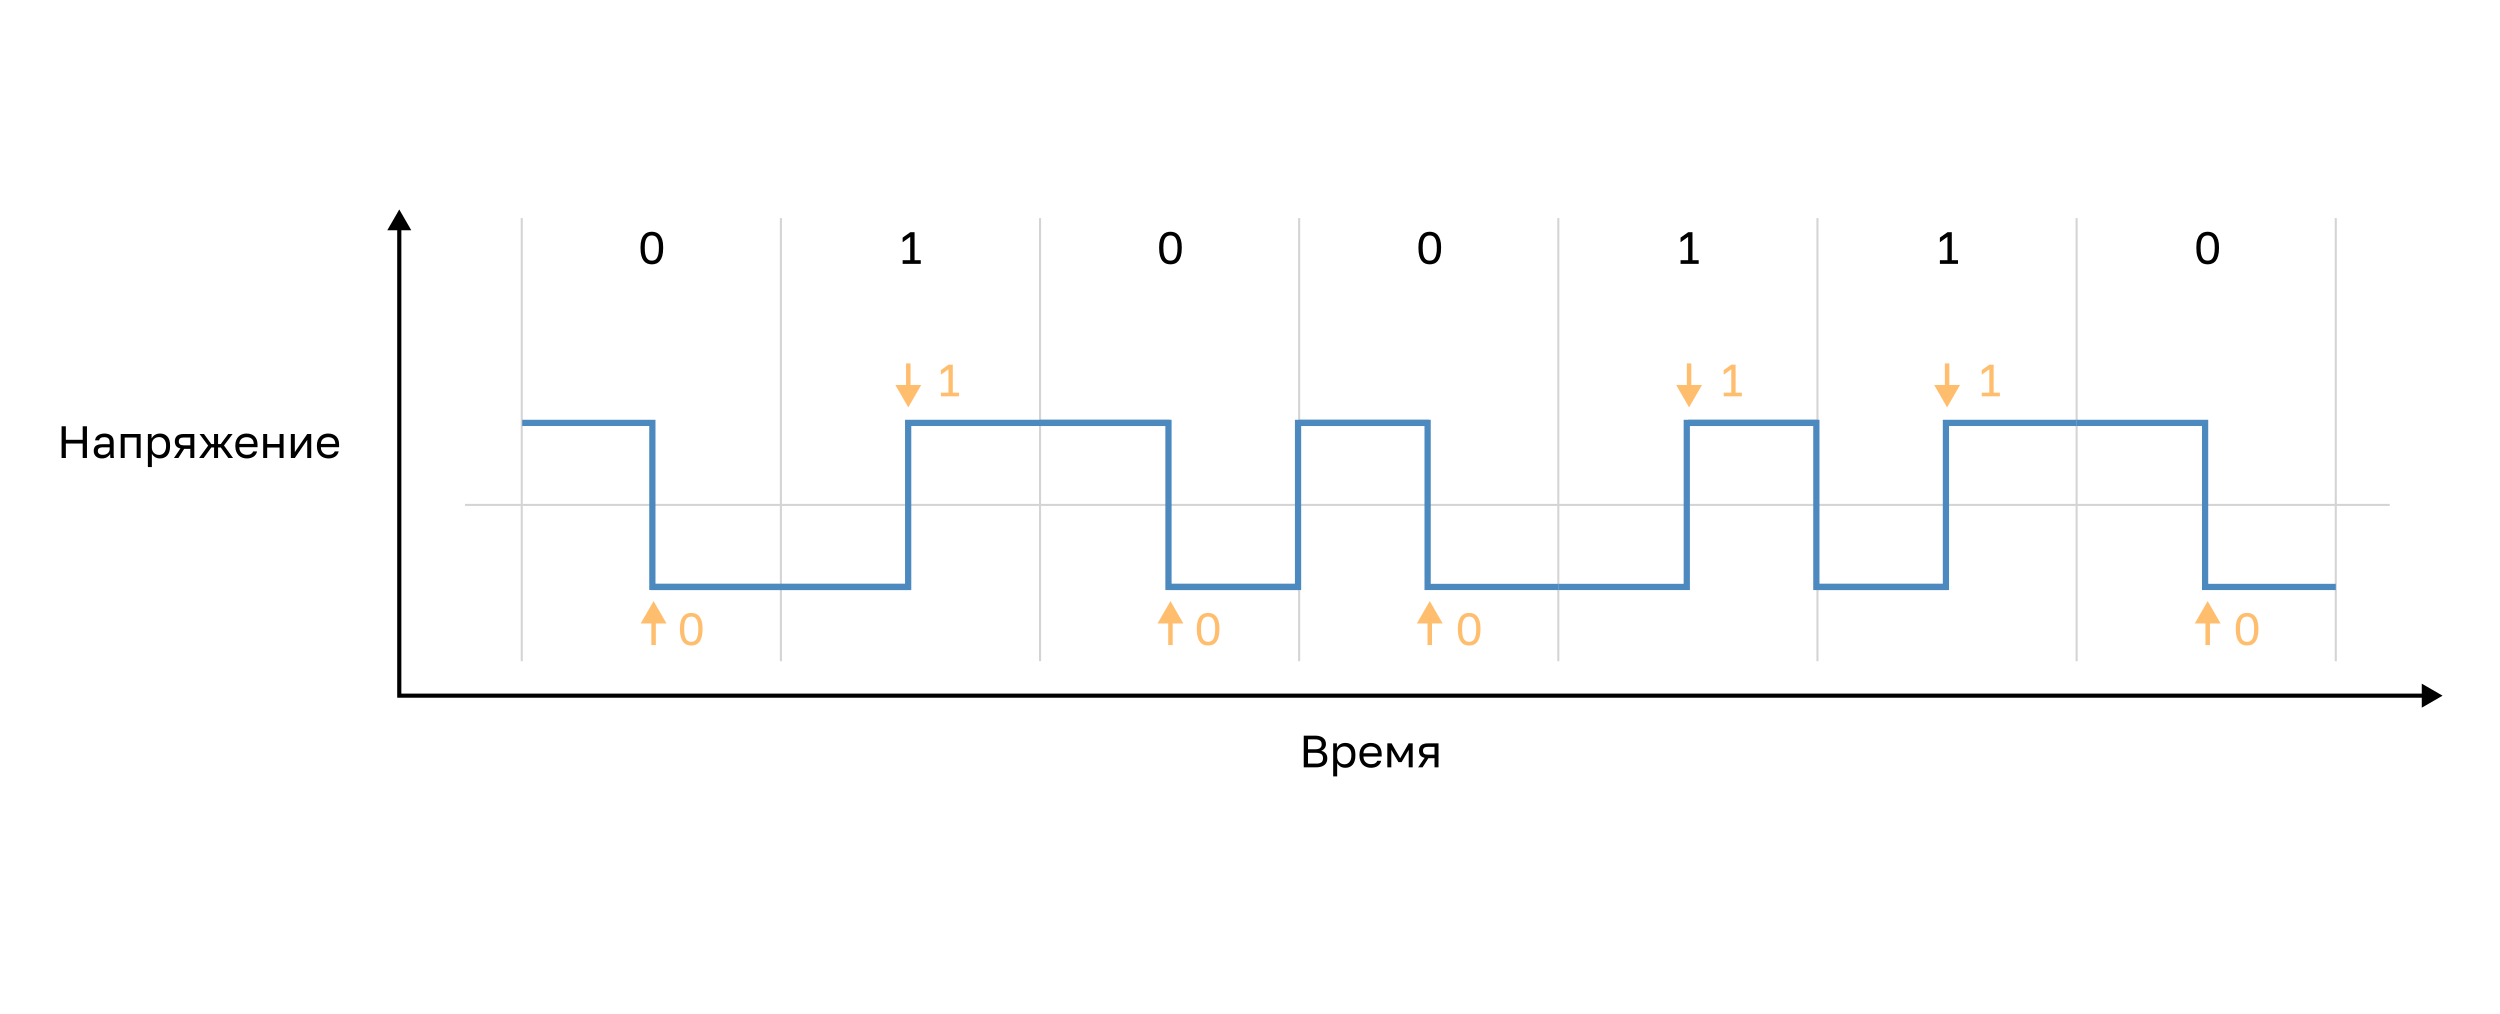 <svg width="1201" height="487" viewBox="0 0 1201 487" fill="none" xmlns="http://www.w3.org/2000/svg">
<path d="M191.812 100.635L186.039 110.635H197.586L191.812 100.635ZM191.812 334.201H190.812V335.201H191.812V334.201ZM1173.42 334.201L1163.42 328.427V339.974L1173.42 334.201ZM190.812 109.635V334.201H192.812V109.635H190.812ZM191.812 335.201H1164.42V333.201H191.812V335.201Z" fill="black"/>
<path d="M29.59 204.789H31.635V211.296H39.73V204.789H41.775V220.021H39.73V213.08H31.635V220.021H29.59V204.789ZM48.973 220.239C48.335 220.239 47.769 220.152 47.276 219.978C46.797 219.789 46.391 219.536 46.057 219.216C45.723 218.897 45.47 218.52 45.295 218.085C45.121 217.65 45.034 217.171 45.034 216.649C45.034 215.503 45.368 214.676 46.035 214.168C46.717 213.66 47.689 213.406 48.951 213.406H52.694V212.623C52.694 211.636 52.469 210.955 52.019 210.577C51.584 210.2 50.924 210.012 50.039 210.012C49.212 210.012 48.61 210.171 48.233 210.49C47.856 210.795 47.646 211.143 47.602 211.535H45.687C45.716 211.071 45.84 210.643 46.057 210.251C46.289 209.845 46.594 209.497 46.971 209.207C47.363 208.916 47.827 208.692 48.364 208.532C48.901 208.358 49.495 208.271 50.148 208.271C51.512 208.271 52.593 208.597 53.39 209.25C54.203 209.888 54.609 210.94 54.609 212.405V217.084C54.609 217.693 54.609 218.23 54.609 218.694C54.623 219.144 54.66 219.586 54.718 220.021H53.042C52.999 219.688 52.97 219.376 52.955 219.086C52.941 218.781 52.933 218.44 52.933 218.063C52.629 218.672 52.136 219.187 51.454 219.608C50.772 220.029 49.945 220.239 48.973 220.239ZM49.386 218.498C49.836 218.498 50.257 218.44 50.648 218.324C51.055 218.194 51.41 218.012 51.715 217.78C52.019 217.534 52.259 217.236 52.433 216.888C52.607 216.54 52.694 216.134 52.694 215.669V214.886H49.278C48.567 214.886 48.008 215.031 47.602 215.321C47.196 215.597 46.993 216.039 46.993 216.649C46.993 217.185 47.181 217.628 47.559 217.976C47.95 218.324 48.559 218.498 49.386 218.498ZM57.991 208.488H67.566V220.021H65.651V210.186H59.906V220.021H57.991V208.488ZM71.039 208.488H72.823V210.665C73.215 209.896 73.759 209.308 74.455 208.902C75.166 208.481 75.986 208.271 76.914 208.271C78.365 208.271 79.525 208.75 80.396 209.707C81.266 210.65 81.701 212.057 81.701 213.929V214.364C81.701 215.35 81.585 216.213 81.353 216.953C81.121 217.679 80.795 218.288 80.374 218.781C79.953 219.26 79.446 219.623 78.851 219.869C78.27 220.116 77.625 220.239 76.914 220.239C75.928 220.239 75.101 220.021 74.433 219.586C73.781 219.151 73.287 218.607 72.954 217.954V224.374H71.039V208.488ZM76.479 218.542C76.943 218.542 77.378 218.455 77.784 218.281C78.191 218.092 78.539 217.824 78.829 217.476C79.134 217.127 79.366 216.692 79.525 216.17C79.7 215.648 79.787 215.046 79.787 214.364V213.929C79.787 213.305 79.7 212.746 79.525 212.253C79.366 211.76 79.134 211.346 78.829 211.013C78.539 210.665 78.191 210.403 77.784 210.229C77.378 210.055 76.943 209.968 76.479 209.968C75.957 209.968 75.478 210.055 75.043 210.229C74.608 210.389 74.238 210.621 73.933 210.926C73.628 211.216 73.389 211.564 73.215 211.97C73.041 212.376 72.954 212.812 72.954 213.276V215.017C72.954 215.539 73.041 216.018 73.215 216.453C73.389 216.888 73.628 217.258 73.933 217.563C74.238 217.867 74.608 218.107 75.043 218.281C75.478 218.455 75.957 218.542 76.479 218.542ZM86.69 215.452C85.732 215.234 85.043 214.843 84.622 214.277C84.202 213.696 83.991 212.957 83.991 212.057C83.991 210.926 84.332 210.048 85.014 209.424C85.71 208.8 86.82 208.488 88.343 208.488H93.348V220.021H91.433V215.626H88.496L85.689 220.021H83.556L86.69 215.452ZM85.906 212.057C85.906 212.666 86.08 213.131 86.428 213.45C86.791 213.769 87.393 213.929 88.235 213.929H91.433V210.186H88.235C87.393 210.186 86.791 210.345 86.428 210.665C86.08 210.984 85.906 211.448 85.906 212.057ZM99.992 214.081L95.858 208.488H97.99L101.515 213.319H102.843V208.488H104.758V213.319H106.063L109.654 208.488H111.743L107.608 214.016L111.96 220.021H109.697L106.063 214.973H104.758V220.021H102.843V214.973H101.515L97.859 220.021H95.64L99.992 214.081ZM118.603 220.239C117.863 220.239 117.16 220.123 116.492 219.891C115.825 219.659 115.237 219.303 114.73 218.825C114.222 218.331 113.816 217.715 113.511 216.975C113.206 216.235 113.054 215.365 113.054 214.364V213.929C113.054 212.971 113.199 212.144 113.489 211.448C113.78 210.737 114.164 210.15 114.643 209.685C115.136 209.207 115.702 208.851 116.34 208.619C116.993 208.387 117.675 208.271 118.385 208.271C120.083 208.271 121.396 208.735 122.324 209.664C123.253 210.592 123.717 211.905 123.717 213.602V214.821H114.969C114.969 215.503 115.078 216.076 115.295 216.54C115.513 217.004 115.796 217.381 116.144 217.671C116.492 217.962 116.877 218.172 117.297 218.302C117.733 218.433 118.168 218.498 118.603 218.498C119.473 218.498 120.141 218.353 120.605 218.063C121.084 217.773 121.425 217.374 121.628 216.866H123.499C123.383 217.417 123.173 217.903 122.868 218.324C122.578 218.745 122.215 219.1 121.78 219.39C121.359 219.666 120.873 219.876 120.322 220.021C119.785 220.167 119.212 220.239 118.603 220.239ZM118.494 210.012C118.045 210.012 117.609 210.077 117.189 210.208C116.768 210.324 116.391 210.519 116.057 210.795C115.738 211.056 115.477 211.39 115.274 211.796C115.071 212.202 114.969 212.688 114.969 213.254H121.911C121.896 212.659 121.795 212.159 121.606 211.753C121.432 211.332 121.193 210.998 120.888 210.752C120.583 210.49 120.221 210.302 119.8 210.186C119.394 210.07 118.958 210.012 118.494 210.012ZM126.438 208.488H128.353V213.298H134.316V208.488H136.231V220.021H134.316V214.995H128.353V220.021H126.438V208.488ZM139.72 208.488H141.635V217.193L147.597 208.488H149.512V220.021H147.597V211.317L141.635 220.021H139.72V208.488ZM157.789 220.239C157.049 220.239 156.345 220.123 155.678 219.891C155.011 219.659 154.423 219.303 153.915 218.825C153.408 218.331 153.001 217.715 152.697 216.975C152.392 216.235 152.24 215.365 152.24 214.364V213.929C152.24 212.971 152.385 212.144 152.675 211.448C152.965 210.737 153.35 210.15 153.828 209.685C154.322 209.207 154.887 208.851 155.526 208.619C156.178 208.387 156.86 208.271 157.571 208.271C159.268 208.271 160.581 208.735 161.51 209.664C162.438 210.592 162.902 211.905 162.902 213.602V214.821H154.155C154.155 215.503 154.264 216.076 154.481 216.54C154.699 217.004 154.982 217.381 155.33 217.671C155.678 217.962 156.062 218.172 156.483 218.302C156.918 218.433 157.353 218.498 157.789 218.498C158.659 218.498 159.326 218.353 159.791 218.063C160.269 217.773 160.61 217.374 160.813 216.866H162.685C162.569 217.417 162.358 217.903 162.054 218.324C161.764 218.745 161.401 219.1 160.966 219.39C160.545 219.666 160.059 219.876 159.508 220.021C158.971 220.167 158.398 220.239 157.789 220.239ZM157.68 210.012C157.23 210.012 156.795 210.077 156.374 210.208C155.954 210.324 155.576 210.519 155.243 210.795C154.924 211.056 154.662 211.39 154.459 211.796C154.256 212.202 154.155 212.688 154.155 213.254H161.096C161.082 212.659 160.98 212.159 160.792 211.753C160.618 211.332 160.378 210.998 160.074 210.752C159.769 210.49 159.406 210.302 158.985 210.186C158.579 210.07 158.144 210.012 157.68 210.012Z" fill="black"/>
<path d="M626.318 353.403H631.758C632.672 353.403 633.455 353.504 634.108 353.707C634.761 353.91 635.298 354.193 635.718 354.556C636.154 354.904 636.473 355.332 636.676 355.84C636.879 356.333 636.981 356.877 636.981 357.472C636.981 358.255 636.763 358.93 636.328 359.495C635.892 360.047 635.356 360.446 634.717 360.692C635.617 360.895 636.328 361.309 636.85 361.933C637.372 362.542 637.633 363.34 637.633 364.326C637.633 364.95 637.532 365.523 637.329 366.045C637.126 366.568 636.806 367.024 636.371 367.416C635.936 367.793 635.37 368.091 634.674 368.308C633.992 368.526 633.165 368.635 632.193 368.635H626.318V353.403ZM632.193 366.85C632.846 366.85 633.39 366.792 633.825 366.676C634.26 366.546 634.609 366.372 634.87 366.154C635.131 365.922 635.312 365.646 635.414 365.327C635.53 365.008 635.588 364.653 635.588 364.261C635.588 363.869 635.53 363.514 635.414 363.195C635.312 362.861 635.131 362.585 634.87 362.368C634.609 362.136 634.253 361.962 633.803 361.846C633.368 361.715 632.824 361.65 632.171 361.65H628.363V366.85H632.193ZM631.758 359.952C632.367 359.952 632.875 359.894 633.281 359.778C633.687 359.662 634.014 359.495 634.26 359.278C634.507 359.06 634.681 358.806 634.783 358.516C634.884 358.226 634.935 357.907 634.935 357.559C634.935 357.211 634.884 356.891 634.783 356.601C634.681 356.297 634.507 356.043 634.26 355.84C634.014 355.637 633.687 355.477 633.281 355.361C632.875 355.245 632.367 355.187 631.758 355.187H628.363V359.952H631.758ZM640.46 357.102H642.245V359.278C642.636 358.509 643.181 357.921 643.877 357.515C644.588 357.095 645.407 356.884 646.336 356.884C647.786 356.884 648.947 357.363 649.817 358.32C650.688 359.263 651.123 360.67 651.123 362.542V362.977C651.123 363.964 651.007 364.827 650.775 365.567C650.543 366.292 650.216 366.901 649.796 367.394C649.375 367.873 648.867 368.236 648.272 368.482C647.692 368.729 647.047 368.852 646.336 368.852C645.349 368.852 644.522 368.635 643.855 368.2C643.202 367.764 642.709 367.22 642.375 366.568V372.987H640.46V357.102ZM645.901 367.155C646.365 367.155 646.8 367.068 647.206 366.894C647.612 366.705 647.961 366.437 648.251 366.089C648.555 365.741 648.787 365.305 648.947 364.783C649.121 364.261 649.208 363.659 649.208 362.977V362.542C649.208 361.918 649.121 361.36 648.947 360.866C648.787 360.373 648.555 359.96 648.251 359.626C647.961 359.278 647.612 359.017 647.206 358.843C646.8 358.669 646.365 358.581 645.901 358.581C645.378 358.581 644.9 358.669 644.464 358.843C644.029 359.002 643.659 359.234 643.355 359.539C643.05 359.829 642.811 360.177 642.636 360.583C642.462 360.99 642.375 361.425 642.375 361.889V363.63C642.375 364.152 642.462 364.631 642.636 365.066C642.811 365.501 643.05 365.871 643.355 366.176C643.659 366.48 644.029 366.72 644.464 366.894C644.9 367.068 645.378 367.155 645.901 367.155ZM658.635 368.852C657.896 368.852 657.192 368.736 656.525 368.504C655.857 368.272 655.27 367.917 654.762 367.438C654.254 366.945 653.848 366.328 653.544 365.588C653.239 364.848 653.087 363.978 653.087 362.977V362.542C653.087 361.584 653.232 360.758 653.522 360.061C653.812 359.35 654.196 358.763 654.675 358.299C655.168 357.82 655.734 357.464 656.372 357.232C657.025 357 657.707 356.884 658.418 356.884C660.115 356.884 661.428 357.348 662.356 358.277C663.285 359.205 663.749 360.518 663.749 362.215V363.434H655.001C655.001 364.116 655.11 364.689 655.328 365.153C655.545 365.617 655.828 365.995 656.177 366.285C656.525 366.575 656.909 366.785 657.33 366.916C657.765 367.046 658.2 367.112 658.635 367.112C659.506 367.112 660.173 366.966 660.637 366.676C661.116 366.386 661.457 365.987 661.66 365.48H663.532C663.415 366.031 663.205 366.517 662.9 366.937C662.61 367.358 662.248 367.714 661.812 368.004C661.392 368.279 660.906 368.49 660.355 368.635C659.818 368.78 659.245 368.852 658.635 368.852ZM658.527 358.625C658.077 358.625 657.642 358.69 657.221 358.821C656.8 358.937 656.423 359.133 656.089 359.408C655.77 359.67 655.509 360.003 655.306 360.409C655.103 360.816 655.001 361.302 655.001 361.867H661.943C661.929 361.273 661.827 360.772 661.638 360.366C661.464 359.945 661.225 359.611 660.92 359.365C660.616 359.104 660.253 358.915 659.832 358.799C659.426 358.683 658.991 358.625 658.527 358.625ZM666.471 357.102H668.516L672.629 364.283L676.742 357.102H678.657V368.635H676.742V360.257L673.325 366.132H671.802L668.386 360.257V368.635H666.471V357.102ZM684.395 364.065C683.438 363.847 682.749 363.456 682.328 362.89C681.908 362.31 681.697 361.57 681.697 360.67C681.697 359.539 682.038 358.661 682.72 358.037C683.416 357.414 684.526 357.102 686.049 357.102H691.054V368.635H689.139V364.239H686.202L683.394 368.635H681.262L684.395 364.065ZM683.612 360.67C683.612 361.28 683.786 361.744 684.134 362.063C684.497 362.382 685.099 362.542 685.94 362.542H689.139V358.799H685.94C685.099 358.799 684.497 358.959 684.134 359.278C683.786 359.597 683.612 360.061 683.612 360.67Z" fill="black"/>
<path d="M250.65 104.775V317.636" stroke="#D4D4D4"/>
<path d="M1148.02 242.564L223.376 242.564" stroke="#D4D4D4"/>
<path d="M375.148 104.775V317.636" stroke="#D4D4D4"/>
<path d="M499.641 104.775V317.636" stroke="#D4D4D4"/>
<path d="M624.115 104.775V317.636" stroke="#D4D4D4"/>
<path d="M748.613 104.775V317.636" stroke="#D4D4D4"/>
<path d="M873.111 104.775V317.636" stroke="#D4D4D4"/>
<path d="M997.607 104.775V317.636" stroke="#D4D4D4"/>
<path d="M1122.11 104.775V317.636" stroke="#D4D4D4"/>
<path d="M313.145 126.993C312.405 126.993 311.702 126.87 311.034 126.623C310.382 126.376 309.809 125.956 309.315 125.361C308.822 124.752 308.43 123.947 308.14 122.946C307.85 121.93 307.705 120.668 307.705 119.159V118.724C307.705 117.317 307.85 116.142 308.14 115.199C308.43 114.256 308.822 113.502 309.315 112.936C309.809 112.356 310.382 111.942 311.034 111.695C311.702 111.449 312.405 111.326 313.145 111.326C313.885 111.326 314.581 111.449 315.234 111.695C315.902 111.942 316.482 112.356 316.975 112.936C317.468 113.502 317.86 114.256 318.15 115.199C318.44 116.142 318.585 117.317 318.585 118.724V119.159C318.585 120.668 318.44 121.93 318.15 122.946C317.86 123.947 317.468 124.752 316.975 125.361C316.482 125.956 315.902 126.376 315.234 126.623C314.581 126.87 313.885 126.993 313.145 126.993ZM313.145 125.209C313.595 125.209 314.023 125.129 314.429 124.969C314.85 124.795 315.212 124.491 315.517 124.055C315.836 123.606 316.083 122.989 316.257 122.206C316.446 121.422 316.54 120.407 316.54 119.159V118.724C316.54 117.593 316.446 116.664 316.257 115.939C316.083 115.213 315.836 114.64 315.517 114.22C315.212 113.799 314.85 113.509 314.429 113.349C314.023 113.19 313.595 113.11 313.145 113.11C312.681 113.11 312.246 113.19 311.84 113.349C311.433 113.509 311.071 113.799 310.752 114.22C310.447 114.64 310.2 115.213 310.012 115.939C309.838 116.664 309.751 117.593 309.751 118.724V119.159C309.751 120.407 309.838 121.422 310.012 122.206C310.2 122.989 310.447 123.606 310.752 124.055C311.071 124.491 311.433 124.795 311.84 124.969C312.246 125.129 312.681 125.209 313.145 125.209Z" fill="black"/>
<path d="M433.635 124.991H437.269V113.784L433.635 116.374V114.154L437.313 111.543H439.358V124.991H442.34V126.775H433.635V124.991Z" fill="black"/>
<path d="M562.286 126.993C561.546 126.993 560.842 126.87 560.175 126.623C559.522 126.376 558.949 125.956 558.456 125.361C557.963 124.752 557.571 123.947 557.281 122.946C556.991 121.93 556.846 120.668 556.846 119.159V118.724C556.846 117.317 556.991 116.142 557.281 115.199C557.571 114.256 557.963 113.502 558.456 112.936C558.949 112.356 559.522 111.942 560.175 111.695C560.842 111.449 561.546 111.326 562.286 111.326C563.026 111.326 563.722 111.449 564.375 111.695C565.042 111.942 565.622 112.356 566.116 112.936C566.609 113.502 567.001 114.256 567.291 115.199C567.581 116.142 567.726 117.317 567.726 118.724V119.159C567.726 120.668 567.581 121.93 567.291 122.946C567.001 123.947 566.609 124.752 566.116 125.361C565.622 125.956 565.042 126.376 564.375 126.623C563.722 126.87 563.026 126.993 562.286 126.993ZM562.286 125.209C562.736 125.209 563.164 125.129 563.57 124.969C563.99 124.795 564.353 124.491 564.658 124.055C564.977 123.606 565.223 122.989 565.398 122.206C565.586 121.422 565.68 120.407 565.68 119.159V118.724C565.68 117.593 565.586 116.664 565.398 115.939C565.223 115.213 564.977 114.64 564.658 114.22C564.353 113.799 563.99 113.509 563.57 113.349C563.164 113.19 562.736 113.11 562.286 113.11C561.822 113.11 561.386 113.19 560.98 113.349C560.574 113.509 560.211 113.799 559.892 114.22C559.588 114.64 559.341 115.213 559.152 115.939C558.978 116.664 558.891 117.593 558.891 118.724V119.159C558.891 120.407 558.978 121.422 559.152 122.206C559.341 122.989 559.588 123.606 559.892 124.055C560.211 124.491 560.574 124.795 560.98 124.969C561.386 125.129 561.822 125.209 562.286 125.209Z" fill="black"/>
<path d="M686.858 126.993C686.118 126.993 685.415 126.87 684.747 126.623C684.095 126.376 683.522 125.956 683.028 125.361C682.535 124.752 682.143 123.947 681.853 122.946C681.563 121.93 681.418 120.668 681.418 119.159V118.724C681.418 117.317 681.563 116.142 681.853 115.199C682.143 114.256 682.535 113.502 683.028 112.936C683.522 112.356 684.095 111.942 684.747 111.695C685.415 111.449 686.118 111.326 686.858 111.326C687.598 111.326 688.294 111.449 688.947 111.695C689.614 111.942 690.195 112.356 690.688 112.936C691.181 113.502 691.573 114.256 691.863 115.199C692.153 116.142 692.298 117.317 692.298 118.724V119.159C692.298 120.668 692.153 121.93 691.863 122.946C691.573 123.947 691.181 124.752 690.688 125.361C690.195 125.956 689.614 126.376 688.947 126.623C688.294 126.87 687.598 126.993 686.858 126.993ZM686.858 125.209C687.308 125.209 687.736 125.129 688.142 124.969C688.563 124.795 688.925 124.491 689.23 124.055C689.549 123.606 689.796 122.989 689.97 122.206C690.158 121.422 690.253 120.407 690.253 119.159V118.724C690.253 117.593 690.158 116.664 689.97 115.939C689.796 115.213 689.549 114.64 689.23 114.22C688.925 113.799 688.563 113.509 688.142 113.349C687.736 113.19 687.308 113.11 686.858 113.11C686.394 113.11 685.959 113.19 685.552 113.349C685.146 113.509 684.784 113.799 684.464 114.22C684.16 114.64 683.913 115.213 683.725 115.939C683.551 116.664 683.464 117.593 683.464 118.724V119.159C683.464 120.407 683.551 121.422 683.725 122.206C683.913 122.989 684.16 123.606 684.464 124.055C684.784 124.491 685.146 124.795 685.552 124.969C685.959 125.129 686.394 125.209 686.858 125.209Z" fill="black"/>
<path d="M807.344 124.991H810.978V113.784L807.344 116.374V114.154L811.022 111.543H813.067V124.991H816.049V126.775H807.344V124.991Z" fill="black"/>
<path d="M931.919 124.991H935.553V113.784L931.919 116.374V114.154L935.596 111.543H937.642V124.991H940.623V126.775H931.919V124.991Z" fill="black"/>
<path d="M1060.57 126.993C1059.83 126.993 1059.12 126.87 1058.46 126.623C1057.8 126.376 1057.23 125.956 1056.74 125.361C1056.24 124.752 1055.85 123.947 1055.56 122.946C1055.27 121.93 1055.13 120.668 1055.13 119.159V118.724C1055.13 117.317 1055.27 116.142 1055.56 115.199C1055.85 114.256 1056.24 113.502 1056.74 112.936C1057.23 112.356 1057.8 111.942 1058.46 111.695C1059.12 111.449 1059.83 111.326 1060.57 111.326C1061.31 111.326 1062 111.449 1062.66 111.695C1063.32 111.942 1063.9 112.356 1064.4 112.936C1064.89 113.502 1065.28 114.256 1065.57 115.199C1065.86 116.142 1066.01 117.317 1066.01 118.724V119.159C1066.01 120.668 1065.86 121.93 1065.57 122.946C1065.28 123.947 1064.89 124.752 1064.4 125.361C1063.9 125.956 1063.32 126.376 1062.66 126.623C1062 126.87 1061.31 126.993 1060.57 126.993ZM1060.57 125.209C1061.02 125.209 1061.44 125.129 1061.85 124.969C1062.27 124.795 1062.63 124.491 1062.94 124.055C1063.26 123.606 1063.5 122.989 1063.68 122.206C1063.87 121.422 1063.96 120.407 1063.96 119.159V118.724C1063.96 117.593 1063.87 116.664 1063.68 115.939C1063.5 115.213 1063.26 114.64 1062.94 114.22C1062.63 113.799 1062.27 113.509 1061.85 113.349C1061.44 113.19 1061.02 113.11 1060.57 113.11C1060.1 113.11 1059.67 113.19 1059.26 113.349C1058.86 113.509 1058.49 113.799 1058.17 114.22C1057.87 114.64 1057.62 115.213 1057.43 115.939C1057.26 116.664 1057.17 117.593 1057.17 118.724V119.159C1057.17 120.407 1057.26 121.422 1057.43 122.206C1057.62 122.989 1057.87 123.606 1058.17 124.055C1058.49 124.491 1058.86 124.795 1059.26 124.969C1059.67 125.129 1060.1 125.209 1060.57 125.209Z" fill="black"/>
<path d="M250.859 203.16H313.394V281.967H437.391" stroke="#4C89BE" stroke-width="3"/>
<path d="M312.896 281.965H436.281V203.158H561.891" stroke="#4C89BE" stroke-width="3"/>
<path d="M499.646 203.16H561.338V281.967H624.143" stroke="#4C89BE" stroke-width="3"/>
<path d="M561.891 281.965H623.582V203.158H686.387" stroke="#4C89BE" stroke-width="3"/>
<path d="M810.889 203.16H872.58V281.967H935.385" stroke="#4C89BE" stroke-width="3"/>
<path d="M873.133 281.965H934.825V203.158H997.63" stroke="#4C89BE" stroke-width="3"/>
<path d="M997.635 203.16H1059.33V281.967H1122.13" stroke="#4C89BE" stroke-width="3"/>
<path d="M624.137 203.16H685.828V281.967H748.633" stroke="#4C89BE" stroke-width="3"/>
<path d="M748.637 281.965H810.328V203.158H873.133" stroke="#4C89BE" stroke-width="3"/>
<path d="M452.005 188.628H455.639V177.421L452.005 180.011V177.791L455.683 175.18H457.728V188.628H460.71V190.412H452.005V188.628Z" fill="#FFBD6E"/>
<path d="M828.072 188.628H831.706V177.421L828.072 180.011V177.791L831.749 175.18H833.795V188.628H836.776V190.412H828.072V188.628Z" fill="#FFBD6E"/>
<path d="M952.029 188.628H955.663V177.421L952.029 180.011V177.791L955.706 175.18H957.752V188.628H960.733V190.412H952.029V188.628Z" fill="#FFBD6E"/>
<path d="M1079.5 310.102C1078.76 310.102 1078.06 309.979 1077.39 309.732C1076.74 309.486 1076.16 309.065 1075.67 308.47C1075.18 307.861 1074.78 307.056 1074.49 306.055C1074.2 305.039 1074.06 303.777 1074.06 302.269V301.833C1074.06 300.426 1074.2 299.251 1074.49 298.308C1074.78 297.365 1075.18 296.611 1075.67 296.045C1076.16 295.465 1076.74 295.051 1077.39 294.805C1078.06 294.558 1078.76 294.435 1079.5 294.435C1080.24 294.435 1080.94 294.558 1081.59 294.805C1082.26 295.051 1082.84 295.465 1083.33 296.045C1083.82 296.611 1084.21 297.365 1084.5 298.308C1084.79 299.251 1084.94 300.426 1084.94 301.833V302.269C1084.94 303.777 1084.79 305.039 1084.5 306.055C1084.21 307.056 1083.82 307.861 1083.33 308.47C1082.84 309.065 1082.26 309.486 1081.59 309.732C1080.94 309.979 1080.24 310.102 1079.5 310.102ZM1079.5 308.318C1079.95 308.318 1080.38 308.238 1080.78 308.079C1081.2 307.905 1081.57 307.6 1081.87 307.165C1082.19 306.715 1082.44 306.098 1082.61 305.315C1082.8 304.532 1082.89 303.516 1082.89 302.269V301.833C1082.89 300.702 1082.8 299.773 1082.61 299.048C1082.44 298.323 1082.19 297.75 1081.87 297.329C1081.57 296.908 1081.2 296.618 1080.78 296.459C1080.38 296.299 1079.95 296.219 1079.5 296.219C1079.04 296.219 1078.6 296.299 1078.19 296.459C1077.79 296.618 1077.43 296.908 1077.11 297.329C1076.8 297.75 1076.55 298.323 1076.37 299.048C1076.19 299.773 1076.11 300.702 1076.11 301.833V302.269C1076.11 303.516 1076.19 304.532 1076.37 305.315C1076.55 306.098 1076.8 306.715 1077.11 307.165C1077.43 307.6 1077.79 307.905 1078.19 308.079C1078.6 308.238 1079.04 308.318 1079.5 308.318Z" fill="#FFBD6E"/>
<path d="M436.342 195.709L442.548 184.959H430.135L436.342 195.709ZM435.267 174.58V186.034H437.417V174.58H435.267Z" fill="#FFBD6E"/>
<path d="M811.43 195.709L817.636 184.959H805.223L811.43 195.709ZM810.355 174.58V186.034H812.505V174.58H810.355Z" fill="#FFBD6E"/>
<path d="M935.385 195.709L941.591 184.959H929.178L935.385 195.709ZM934.31 174.58V186.034H936.46V174.58H934.31Z" fill="#FFBD6E"/>
<path d="M313.988 288.756L320.195 299.506H307.782L313.988 288.756ZM312.913 309.885V298.431H315.063V309.885H312.913Z" fill="#FFBD6E"/>
<path d="M562.291 288.756L568.498 299.506H556.084L562.291 288.756ZM561.216 309.885V298.431H563.366V309.885H561.216Z" fill="#FFBD6E"/>
<path d="M1060.57 288.756L1066.78 299.506H1054.37L1060.57 288.756ZM1059.5 309.885V298.431H1061.65V309.885H1059.5Z" fill="#FFBD6E"/>
<path d="M686.857 288.756L693.064 299.506H680.651L686.857 288.756ZM685.782 309.885V298.431H687.932V309.885H685.782Z" fill="#FFBD6E"/>
<path d="M705.787 310.102C705.047 310.102 704.343 309.979 703.676 309.732C703.023 309.486 702.45 309.065 701.957 308.47C701.464 307.861 701.072 307.056 700.782 306.055C700.492 305.039 700.347 303.777 700.347 302.269V301.833C700.347 300.426 700.492 299.251 700.782 298.308C701.072 297.365 701.464 296.611 701.957 296.045C702.45 295.465 703.023 295.051 703.676 294.805C704.343 294.558 705.047 294.435 705.787 294.435C706.527 294.435 707.223 294.558 707.876 294.805C708.543 295.051 709.123 295.465 709.617 296.045C710.11 296.611 710.501 297.365 710.792 298.308C711.082 299.251 711.227 300.426 711.227 301.833V302.269C711.227 303.777 711.082 305.039 710.792 306.055C710.501 307.056 710.11 307.861 709.617 308.47C709.123 309.065 708.543 309.486 707.876 309.732C707.223 309.979 706.527 310.102 705.787 310.102ZM705.787 308.318C706.236 308.318 706.664 308.238 707.071 308.079C707.491 307.905 707.854 307.6 708.159 307.165C708.478 306.715 708.724 306.098 708.898 305.315C709.087 304.532 709.181 303.516 709.181 302.269V301.833C709.181 300.702 709.087 299.773 708.898 299.048C708.724 298.323 708.478 297.75 708.159 297.329C707.854 296.908 707.491 296.618 707.071 296.459C706.664 296.299 706.236 296.219 705.787 296.219C705.323 296.219 704.887 296.299 704.481 296.459C704.075 296.618 703.712 296.908 703.393 297.329C703.088 297.75 702.842 298.323 702.653 299.048C702.479 299.773 702.392 300.702 702.392 301.833V302.269C702.392 303.516 702.479 304.532 702.653 305.315C702.842 306.098 703.088 306.715 703.393 307.165C703.712 307.6 704.075 307.905 704.481 308.079C704.887 308.238 705.323 308.318 705.787 308.318Z" fill="#FFBD6E"/>
<path d="M580.377 310.102C579.637 310.102 578.933 309.979 578.266 309.732C577.613 309.486 577.04 309.065 576.547 308.47C576.054 307.861 575.662 307.056 575.372 306.055C575.082 305.039 574.936 303.777 574.936 302.269V301.833C574.936 300.426 575.082 299.251 575.372 298.308C575.662 297.365 576.054 296.611 576.547 296.045C577.04 295.465 577.613 295.051 578.266 294.805C578.933 294.558 579.637 294.435 580.377 294.435C581.116 294.435 581.813 294.558 582.466 294.805C583.133 295.051 583.713 295.465 584.206 296.045C584.7 296.611 585.091 297.365 585.381 298.308C585.672 299.251 585.817 300.426 585.817 301.833V302.269C585.817 303.777 585.672 305.039 585.381 306.055C585.091 307.056 584.7 307.861 584.206 308.47C583.713 309.065 583.133 309.486 582.466 309.732C581.813 309.979 581.116 310.102 580.377 310.102ZM580.377 308.318C580.826 308.318 581.254 308.238 581.66 308.079C582.081 307.905 582.444 307.6 582.748 307.165C583.068 306.715 583.314 306.098 583.488 305.315C583.677 304.532 583.771 303.516 583.771 302.269V301.833C583.771 300.702 583.677 299.773 583.488 299.048C583.314 298.323 583.068 297.75 582.748 297.329C582.444 296.908 582.081 296.618 581.66 296.459C581.254 296.299 580.826 296.219 580.377 296.219C579.912 296.219 579.477 296.299 579.071 296.459C578.665 296.618 578.302 296.908 577.983 297.329C577.678 297.75 577.432 298.323 577.243 299.048C577.069 299.773 576.982 300.702 576.982 301.833V302.269C576.982 303.516 577.069 304.532 577.243 305.315C577.432 306.098 577.678 306.715 577.983 307.165C578.302 307.6 578.665 307.905 579.071 308.079C579.477 308.238 579.912 308.318 580.377 308.318Z" fill="#FFBD6E"/>
<path d="M332.076 310.102C331.336 310.102 330.632 309.979 329.965 309.732C329.312 309.486 328.739 309.065 328.246 308.47C327.753 307.861 327.361 307.056 327.071 306.055C326.781 305.039 326.636 303.777 326.636 302.269V301.833C326.636 300.426 326.781 299.251 327.071 298.308C327.361 297.365 327.753 296.611 328.246 296.045C328.739 295.465 329.312 295.051 329.965 294.805C330.632 294.558 331.336 294.435 332.076 294.435C332.816 294.435 333.512 294.558 334.165 294.805C334.832 295.051 335.412 295.465 335.906 296.045C336.399 296.611 336.791 297.365 337.081 298.308C337.371 299.251 337.516 300.426 337.516 301.833V302.269C337.516 303.777 337.371 305.039 337.081 306.055C336.791 307.056 336.399 307.861 335.906 308.47C335.412 309.065 334.832 309.486 334.165 309.732C333.512 309.979 332.816 310.102 332.076 310.102ZM332.076 308.318C332.526 308.318 332.953 308.238 333.36 308.079C333.78 307.905 334.143 307.6 334.448 307.165C334.767 306.715 335.013 306.098 335.188 305.315C335.376 304.532 335.47 303.516 335.47 302.269V301.833C335.47 300.702 335.376 299.773 335.188 299.048C335.013 298.323 334.767 297.75 334.448 297.329C334.143 296.908 333.78 296.618 333.36 296.459C332.953 296.299 332.526 296.219 332.076 296.219C331.612 296.219 331.176 296.299 330.77 296.459C330.364 296.618 330.001 296.908 329.682 297.329C329.378 297.75 329.131 298.323 328.942 299.048C328.768 299.773 328.681 300.702 328.681 301.833V302.269C328.681 303.516 328.768 304.532 328.942 305.315C329.131 306.098 329.378 306.715 329.682 307.165C330.001 307.6 330.364 307.905 330.77 308.079C331.176 308.238 331.612 308.318 332.076 308.318Z" fill="#FFBD6E"/>
</svg>
